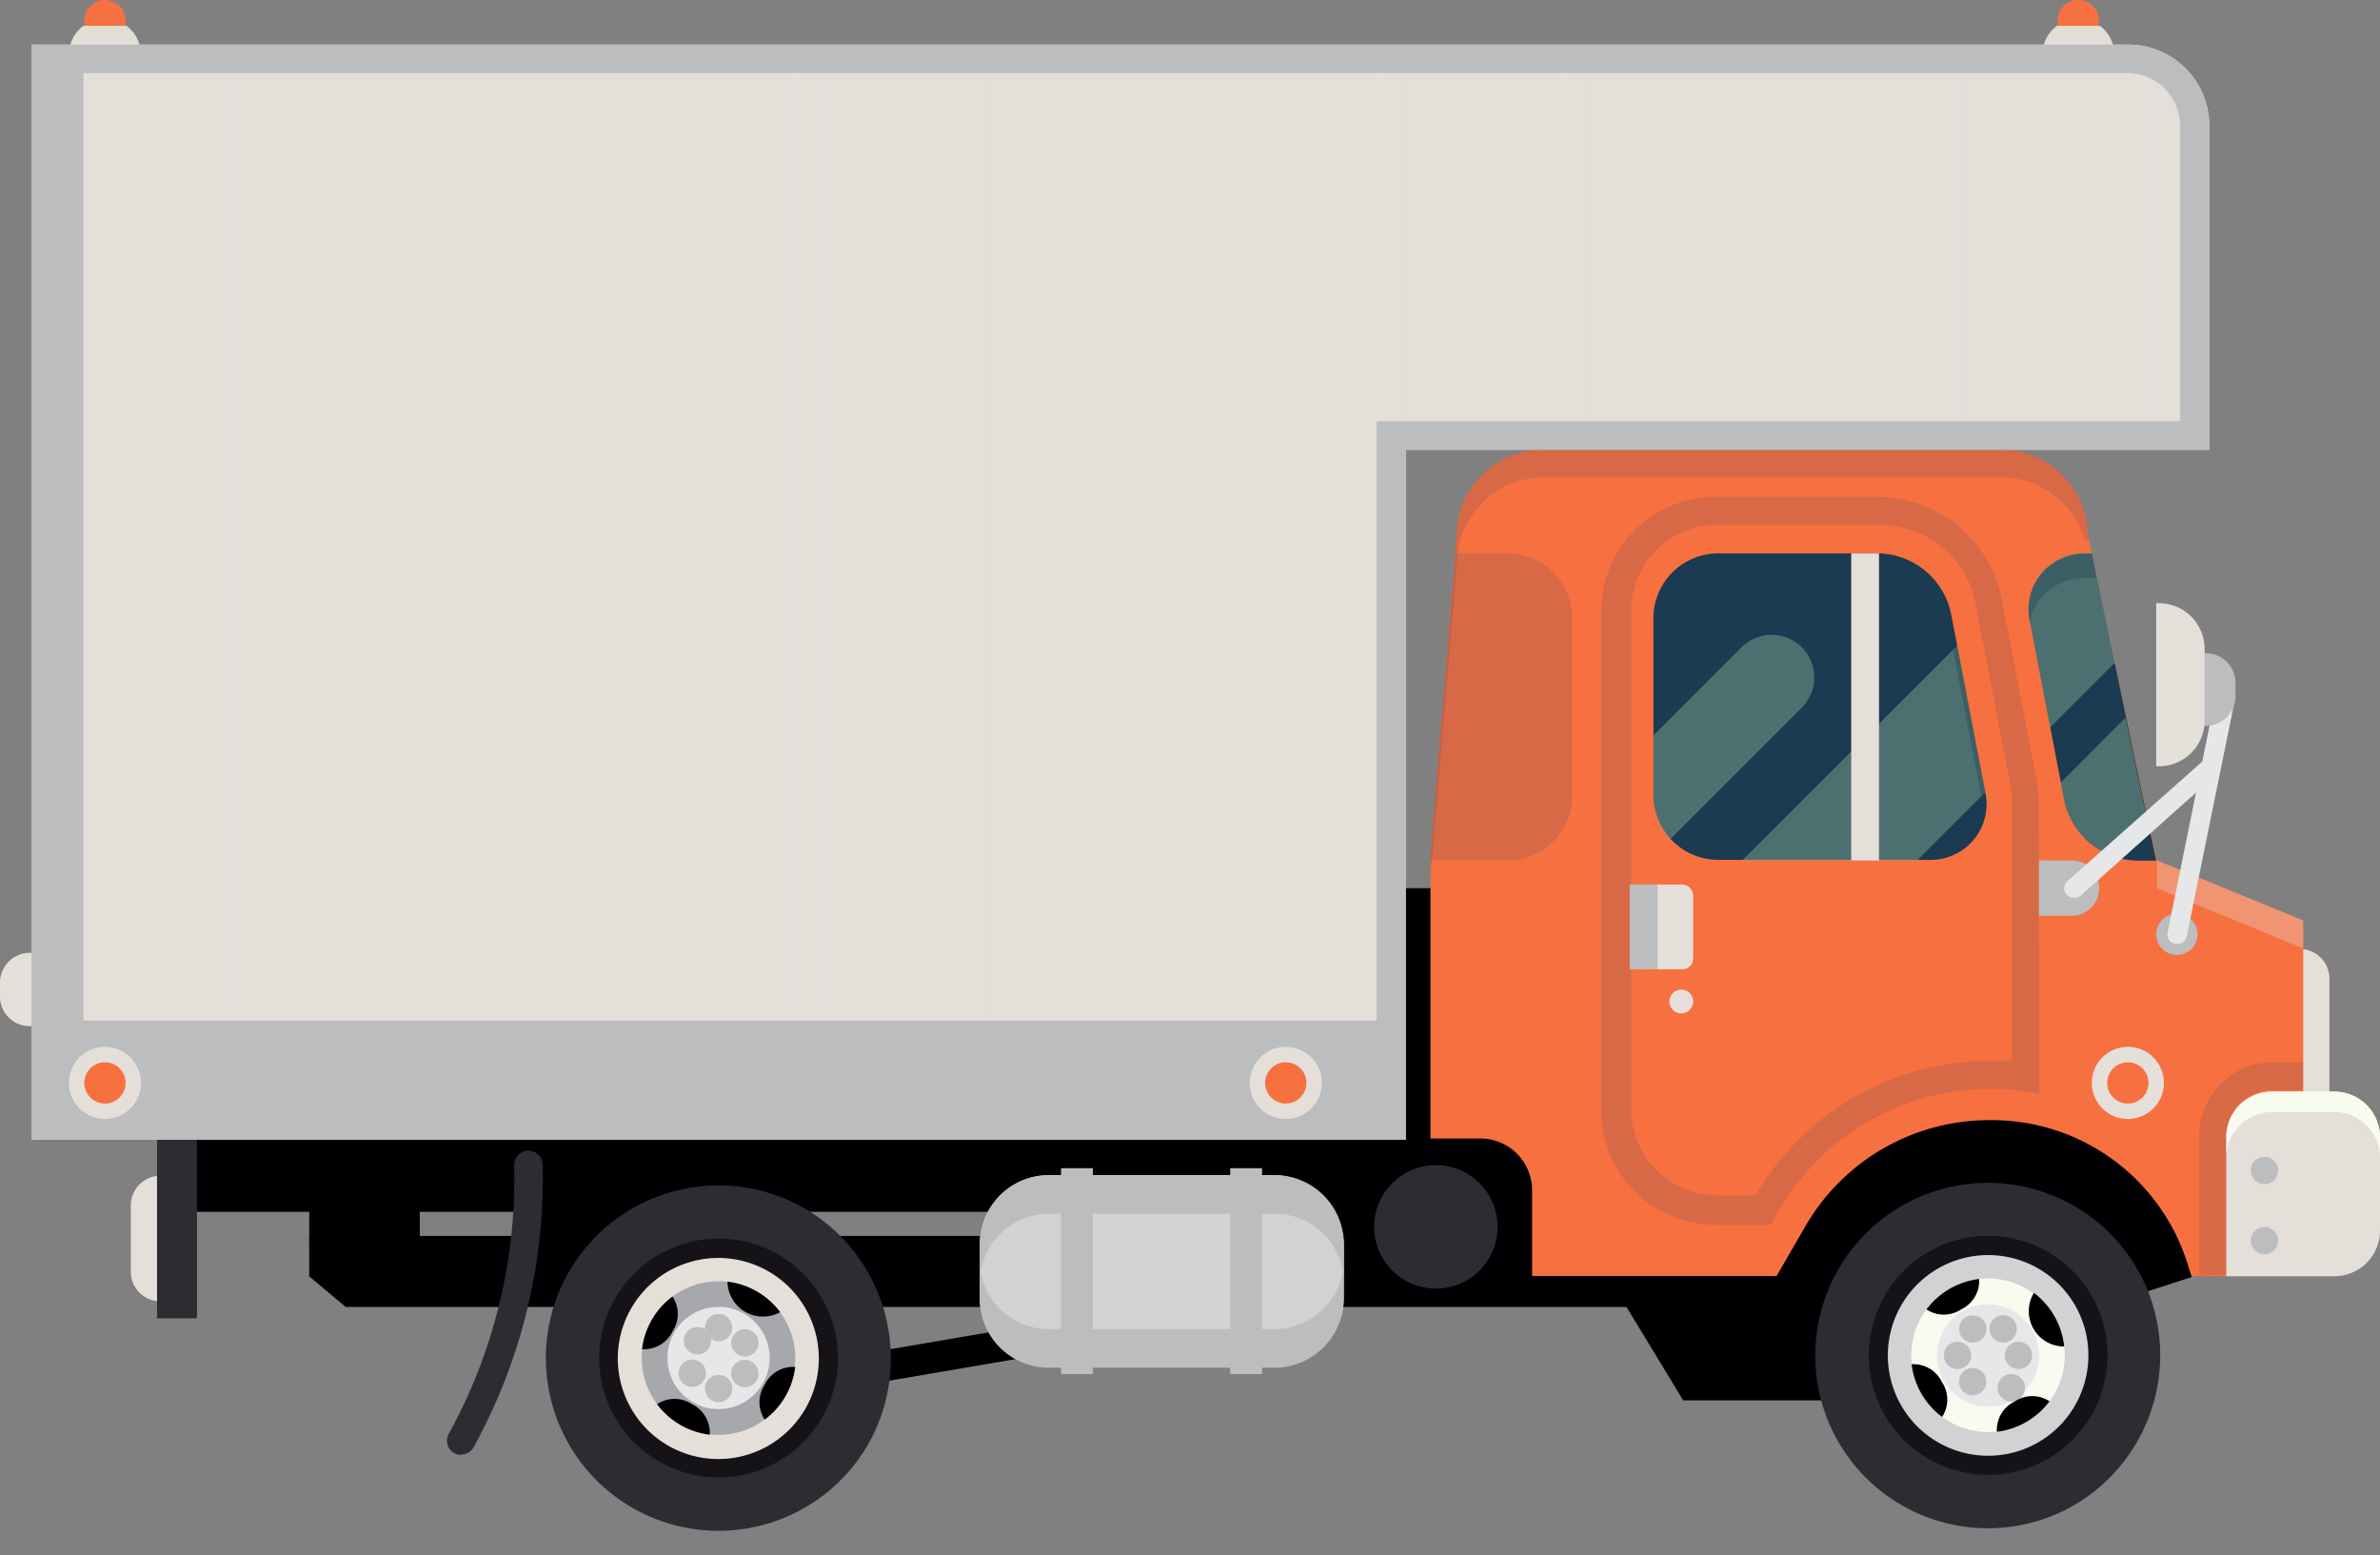 <svg xmlns="http://www.w3.org/2000/svg" viewBox="-4.76837158203125e-7 0 123.37 80.604"><rect x="-4.76837158203125e-7" y="0" width="123.37" height="80.604" fill="#808080" stroke="none"/><title>Depositphotos_79018434_10</title><g data-name="Layer 2"><g data-name="Layer 5" style="isolation:isolate"><path fill="#000003" d="M36.87 71.503l33.348-5.694.27 1.577L37.14 73.08z"/><path fill="#000003" d="M110.91 48.81l-23.14-13.8v11.02H66.44v18.02H16.03v2.13h.04l1.85 1.55h90.91l4.78-1.55-2.7-17.37z"/><path fill="#000003" d="M27.34 62.4h7.13v2.13h-7.13z"/><path fill="#000003" d="M16.03 62.4h5.73v2.13h-5.73z"/><path fill="#000003" d="M54.59 62.4h5.73v2.13h-5.73z"/><path fill="#000003" d="M9.48 53.36h63.85v9.44H9.48z"/><path d="M119.21 49.18h-.09v9.87h.09a1.54 1.54 0 0 0 1.54-1.54v-6.8a1.54 1.54 0 0 0-1.54-1.53z" fill="#e5dfda"/><path d="M8.32 67.44h.09v-6.51h-.09a1.54 1.54 0 0 0-1.54 1.54v3.44a1.54 1.54 0 0 0 1.54 1.53z" fill="#e5dfda"/><path d="M1.54 53.18h.09v-3.8h-.09A1.54 1.54 0 0 0 0 50.92v.73a1.54 1.54 0 0 0 1.54 1.53z" fill="#e5dfda"/><path fill="#000003" d="M104.65 72.57h-17.4l-6.28-10.34h31.87l-8.19 10.34z"/><path d="M108.8 1.07a1.07 1.07 0 0 0-2.14 0v.85h2.13v-.85z" fill="#f77040"/><path d="M108.86 1.34h-2.24a1.86 1.86 0 0 0-.75 1.49V4.7h3.73V2.83a1.86 1.86 0 0 0-.74-1.49z" fill="#e2ded5"/><path d="M6.51 1.07a1.07 1.07 0 0 0-2.14 0v.85h2.14v-.85z" fill="#f77040"/><path d="M6.56 1.34H4.32a1.86 1.86 0 0 0-.75 1.49V4.7h3.74V2.83a1.86 1.86 0 0 0-.75-1.49z" fill="#e2ded5"/><path d="M111.8 44.59l-3.51-16.54-.06-.25a4.5 4.5 0 0 0-4.5-4.5H80a4.5 4.5 0 0 0-4.5 4.5l-1.35 16.37V59h2.58a2.69 2.69 0 0 1 2.69 2.69v4.44h12.67l1.54-2.66a11 11 0 0 1 9.56-5.42 10.62 10.62 0 0 1 10.19 7.4l.22.68h5.79V47.7z" fill="#f77040"/><path fill="#2e2b33" d="M8.14 58.6h2.07v9.72H8.14z"/><path d="M114.52 6.5a4.2 4.2 0 0 0-4.19-4.19H1.63v56.75h71.24V23.31h41.65z" fill="#e5dfda"/><path style="mix-blend-mode:multiply" fill="#e5dfda" opacity=".22" d="M61.02 3.16h1.44v50.46h-1.44z"/><path style="mix-blend-mode:multiply" fill="#e5dfda" opacity=".22" d="M51.23 3.16h1.44v50.46h-1.44z"/><path style="mix-blend-mode:multiply" fill="#e5dfda" opacity=".22" d="M41.43 3.16h1.44v50.46h-1.44z"/><path style="mix-blend-mode:multiply" fill="#e5dfda" opacity=".22" d="M31.63 3.16h1.44v50.46h-1.44z"/><path style="mix-blend-mode:multiply" fill="#e5dfda" opacity=".22" d="M21.83 3.16h1.44v50.46h-1.44z"/><path style="mix-blend-mode:multiply" fill="#e5dfda" opacity=".22" d="M12.03 3.16h1.44v50.46h-1.44z"/><path style="mix-blend-mode:multiply" fill="#e5dfda" opacity=".22" d="M110.3 3.16h1.44V22.3h-1.44z"/><path style="mix-blend-mode:multiply" fill="#e5dfda" opacity=".22" d="M100.5 3.16h1.44V22.3h-1.44z"/><path style="mix-blend-mode:multiply" fill="#e5dfda" opacity=".22" d="M90.71 3.16h1.44V22.3h-1.44z"/><path style="mix-blend-mode:multiply" fill="#e5dfda" opacity=".22" d="M80.91 3.16h1.44V22.3h-1.44z"/><path style="mix-blend-mode:multiply" fill="#e5dfda" opacity=".22" d="M71.4 3.16h1.44V22.3H71.4z"/><path d="M110.33 2.31H1.63v56.75h71.24V23.31h41.65V6.5a4.2 4.2 0 0 0-4.19-4.19zM113 21.83H71.36v31.06H4.33V3.79h106A2.71 2.71 0 0 1 113 6.5z" fill="#bbbdbf"/><path d="M23.9 75.4a.73.73 0 0 1-.35-.09.74.74 0 0 1-.29-1 27.38 27.38 0 0 0 3.39-13.94.74.74 0 1 1 1.48 0A28.86 28.86 0 0 1 24.55 75a.74.74 0 0 1-.65.38z" fill="#2e2b33"/><path d="M102.92 41.1l-1.78-9.27a3.92 3.92 0 0 0-3.77-3.15h-8.3A3.36 3.36 0 0 0 85.71 32v9.2a3.36 3.36 0 0 0 3.35 3.36H100a2.89 2.89 0 0 0 2.91-3.5z" fill="#1a3b51"/><path d="M78.14 28.68h-2.69l-1.3 15.49v.42h4a3.36 3.36 0 0 0 3.35-3.36V32a3.36 3.36 0 0 0-3.36-3.32z" style="mix-blend-mode:multiply" fill="#264575" opacity=".15"/><path d="M108.43 28.68h-.3a2.89 2.89 0 0 0-2.91 3.5l1.78 9.27a3.93 3.93 0 0 0 3.77 3.15h1z" fill="#1a3b51"/><g style="mix-blend-mode:screen" opacity=".44" fill="#8cb596"><path d="M102.91 41.06l-1.46-7.6-11.14 11.13h9.07l3.53-3.53z"/><path d="M85.71 41.24a3.34 3.34 0 0 0 .87 2.25l6.79-6.79a2.21 2.21 0 1 0-3.12-3.13l-4.54 4.54z"/><path d="M106.83 40.55l.17.9a3.92 3.92 0 0 0 2.33 2.84l1.94-1.94-1.09-5.16z"/><path d="M108.43 28.68h-.3a2.89 2.89 0 0 0-2.91 3.5l1.06 5.51 3.35-3.35z"/></g><path d="M108 27.8c.16.46.24 0 .24 0a4.5 4.5 0 0 0-4.5-4.5H80a4.5 4.5 0 0 0-4.5 4.5l-1.35 16.37v1.44l1.37-16.37a4.5 4.5 0 0 1 4.5-4.5h23.71A4.5 4.5 0 0 1 108 27.8z" style="mix-blend-mode:multiply" fill="#264575" opacity=".15"/><path style="mix-blend-mode:screen" fill="#e2ded5" opacity=".33" d="M111.81 44.59v1.45l7.58 3.11V47.7l-7.58-3.11z"/><g style="mix-blend-mode:multiply" opacity=".33" fill="#1a3b51"><path d="M89.06 29.93h8.3a3.93 3.93 0 0 1 3.77 3.15l1.77 9.22a3.12 3.12 0 0 0 0-1.19l-1.78-9.27a3.93 3.93 0 0 0-3.77-3.15h-8.3A3.36 3.36 0 0 0 85.7 32v1.24a3.36 3.36 0 0 1 3.36-3.31z"/><path d="M105.22 32.23a2.82 2.82 0 0 1 .6-1.27 3 3 0 0 1 2.3-1h.57l-.26-1.24h-.3a2.89 2.89 0 0 0-2.91 3.5z"/></g><path d="M121 56.57h-3.23a2.37 2.37 0 0 0-2.37 2.37v7.2h5.6a2.37 2.37 0 0 0 2.37-2.37v-4.83a2.37 2.37 0 0 0-2.37-2.37z" fill="#e5dfda"/><path d="M121 56.57h-3.23a2.37 2.37 0 0 0-2.37 2.37V60a2.37 2.37 0 0 1 2.37-2.37H121a2.37 2.37 0 0 1 2.37 2.37v-1.06a2.37 2.37 0 0 0-2.37-2.37z" fill="#f7fcef"/><path d="M107.52 78a8.95 8.95 0 1 1 3.28-12.22A9 9 0 0 1 107.52 78z" fill="#2e2b33"/><path d="M106.15 75.6a6.19 6.19 0 1 1 2.27-8.46 6.2 6.2 0 0 1-2.27 8.46zm-5-8.58a3.72 3.72 0 1 0 5.08 1.36 3.72 3.72 0 0 0-5.04-1.38z" fill="#000003" opacity=".55"/><path d="M105.65 74.75a5.2 5.2 0 1 1 1.91-7.11 5.21 5.21 0 0 1-1.91 7.11zm-4.17-7.21a3.13 3.13 0 1 0 4.27 1.14 3.13 3.13 0 0 0-4.27-1.14z" fill="#d0d2d3"/><circle cx="103.05" cy="70.24" r="3.98" transform="rotate(-30 103.042 70.23)" fill="#f7fcef"/><circle cx="103.05" cy="70.24" r="2.65" transform="rotate(-30 103.06 70.235)" fill="#e6e7e8"/><circle cx="103.84" cy="71.61" r=".71" transform="matrix(.87 -.5 .5 .87 -21.89 61.54)" fill="#bbbdbf"/><circle cx="102.26" cy="68.87" r=".71" transform="rotate(-29.98 102.272 68.87)" fill="#bbbdbf"/><circle cx="104.63" cy="70.24" r=".71" fill="#bbbdbf"/><circle cx="101.47" cy="70.24" r=".71" fill="#bbbdbf"/><circle cx="103.84" cy="68.87" r=".71" transform="rotate(-60.02 103.835 68.874)" fill="#bbbdbf"/><circle cx="102.26" cy="71.61" r=".71" transform="rotate(-59.99 102.253 71.612)" fill="#bbbdbf"/><path d="M101.67 67.85a1.63 1.63 0 0 0 .92-1.57 4 4 0 0 0-2.73 1.58 1.64 1.64 0 0 0 1.81-.01z" fill="#000003"/><path d="M104.43 72.63a1.64 1.64 0 0 0-.92 1.57 4 4 0 0 0 2.73-1.58 1.63 1.63 0 0 0-1.81.01z" fill="#000003"/><path d="M105.43 67a1.83 1.83 0 0 0 1.57 2.78 4 4 0 0 0-1.57-2.78z" fill="#000003"/><path d="M100.66 71.62a1.63 1.63 0 0 0-1.57-.92 4 4 0 0 0 1.58 2.73 1.63 1.63 0 0 0-.01-1.81z" fill="#000003"/><path d="M115.4 66.06v-7.2a2.37 2.37 0 0 1 2.37-2.37h1.61v-1.44h-1.61a3.81 3.81 0 0 0-3.77 3.81v7.24z" fill="#264575" style="mix-blend-mode:multiply" opacity=".15"/><circle cx="117.38" cy="64.29" r=".71" fill="#bbbdbf"/><circle cx="117.38" cy="60.66" r=".71" fill="#bbbdbf"/><path fill="#e5dfda" d="M95.96 28.68h1.44v15.91h-1.44z"/><rect x="50.79" y="60.9" width="18.87" height="9.92" rx="3.58" ry="3.58" fill="#d0d2d3"/><path d="M66.08 60.9H54.37a3.58 3.58 0 0 0-3.58 3.58v2a3.58 3.58 0 0 1 3.58-3.58h11.71a3.58 3.58 0 0 1 3.58 3.58v-2a3.58 3.58 0 0 0-3.58-3.58z" fill="#bbbdbf"/><path d="M54.36 70.88h11.71a3.58 3.58 0 0 0 3.58-3.58v-2a3.58 3.58 0 0 1-3.58 3.58H54.36a3.58 3.58 0 0 1-3.58-3.58v2a3.58 3.58 0 0 0 3.58 3.58z" fill="#bbbdbf"/><path fill="#bbbdbf" d="M55 60.54h1.65v10.67H55z"/><path fill="#bbbdbf" d="M63.77 60.54h1.65v10.67h-1.65z"/><circle cx="5.44" cy="56.12" r="1.87" fill="#e5dfda"/><circle cx="5.44" cy="56.12" r="1.07" fill="#f77040"/><circle cx="110.3" cy="56.12" r="1.87" fill="#e5dfda"/><circle cx="110.3" cy="56.12" r="1.07" fill="#f77040"/><circle cx="66.65" cy="56.12" r="1.87" fill="#e5dfda"/><circle cx="66.65" cy="56.12" r="1.07" fill="#f77040"/><path d="M105.69 47.46h1.69a1.43 1.43 0 1 0 0-2.87h-1.69z" fill="#bbbdbf"/><path d="M105.68 41.33a5.78 5.78 0 0 0-.09-.83l-1.84-9.5a6.56 6.56 0 0 0-6.3-5.25h-8.53A5.92 5.92 0 0 0 83 31.64v25.91a5.92 5.92 0 0 0 5.91 5.92h2.87l.46-.79a12.7 12.7 0 0 1 13.46-6l-.02-15.35zM91 61.94h-2a4.44 4.44 0 0 1-4.44-4.44V31.64A4.44 4.44 0 0 1 89 27.2h8.54a5.05 5.05 0 0 1 4.85 4l1.83 9.53a4.33 4.33 0 0 1 .07.62v13.63h-1A14.1 14.1 0 0 0 91 61.94z" style="mix-blend-mode:multiply" fill="#264575" opacity=".15"/><rect x="84.58" y="45.84" width="3.19" height="4.39" rx=".55" ry=".55" fill="#e5dfda"/><path fill="#bbbdbf" d="M84.48 45.84h1.44v4.39h-1.44z"/><circle cx="87.15" cy="51.9" r=".62" fill="#e5dfda"/><circle cx="112.84" cy="48.42" r="1.07" fill="#bbbdbf"/><path d="M45 74.85a8.95 8.95 0 1 1-3.28-12.22A9 9 0 0 1 45 74.85z" fill="#2e2b33"/><path d="M40.34 75.74a6.19 6.19 0 1 1 2.27-8.46 6.2 6.2 0 0 1-2.27 8.46zm-5-8.58a3.72 3.72 0 1 0 5.08 1.36 3.72 3.72 0 0 0-5.08-1.36z" fill="#000003" opacity=".55"/><path d="M41.75 73a5.21 5.21 0 1 1-1.91-7.11A5.21 5.21 0 0 1 41.75 73zm-7.21-4.17a3.13 3.13 0 1 0 4.27-1.14 3.13 3.13 0 0 0-4.27 1.14z" fill="#e5dfda"/><circle cx="37.25" cy="70.38" r="3.98" transform="rotate(-60 37.248 70.384)" fill="#a6a8ab"/><circle cx="37.25" cy="70.38" r="2.65" transform="rotate(-60.01 37.245 70.381)" fill="#e6e7e8"/><circle cx="38.61" cy="71.17" r=".71" transform="rotate(-60 38.617 71.174)" fill="#bbbdbf"/><circle cx="35.88" cy="69.59" r=".71" transform="matrix(.5 -.87 .87 .5 -42.33 65.9)" fill="#bbbdbf"/><circle cx="38.61" cy="69.59" r=".71" transform="rotate(-30 38.614 69.587)" fill="#bbbdbf"/><circle cx="35.88" cy="71.17" r=".71" transform="rotate(-29.98 35.878 71.164)" fill="#bbbdbf"/><circle cx="37.25" cy="68.8" r=".71" fill="#bbbdbf"/><circle cx="37.25" cy="71.96" r=".71" fill="#bbbdbf"/><path d="M34.86 69a1.63 1.63 0 0 0 0-1.81 4 4 0 0 0-1.58 2.73 1.64 1.64 0 0 0 1.58-.92z" fill="#000003"/><path d="M39.64 71.76a1.64 1.64 0 0 0 0 1.81 4 4 0 0 0 1.58-2.73 1.63 1.63 0 0 0-1.58.92z" fill="#000003"/><path d="M37.71 66.42A1.84 1.84 0 0 0 40.44 68a4 4 0 0 0-2.73-1.58z" fill="#000003"/><path d="M35.87 72.77a1.63 1.63 0 0 0-1.81 0 4 4 0 0 0 2.73 1.58 1.64 1.64 0 0 0-.92-1.58z" fill="#000003"/><path d="M107.5 46.52a.49.49 0 0 1-.33-.86l7.05-6.25a.49.49 0 1 1 .65.74l-7 6.25a.49.49 0 0 1-.33.12z" fill="#e6e7e8"/><path d="M112.84 48.91h-.1a.49.49 0 0 1-.38-.58l2.41-11.88a.49.49 0 1 1 1 .2l-2.42 11.88a.49.49 0 0 1-.48.39z" fill="#e6e7e8"/><path d="M114.34 33.85h-.09v3.77h.09a1.54 1.54 0 0 0 1.54-1.54v-.7a1.54 1.54 0 0 0-1.54-1.53z" fill="#bbbdbf"/><path d="M111.91 31.26h-.14v8.45h.14a2.37 2.37 0 0 0 2.37-2.37v-3.71a2.37 2.37 0 0 0-2.37-2.37z" fill="#e5dfda"/><circle cx="74.43" cy="63.58" r="3.2" fill="#2e2b33"/></g></g></svg>